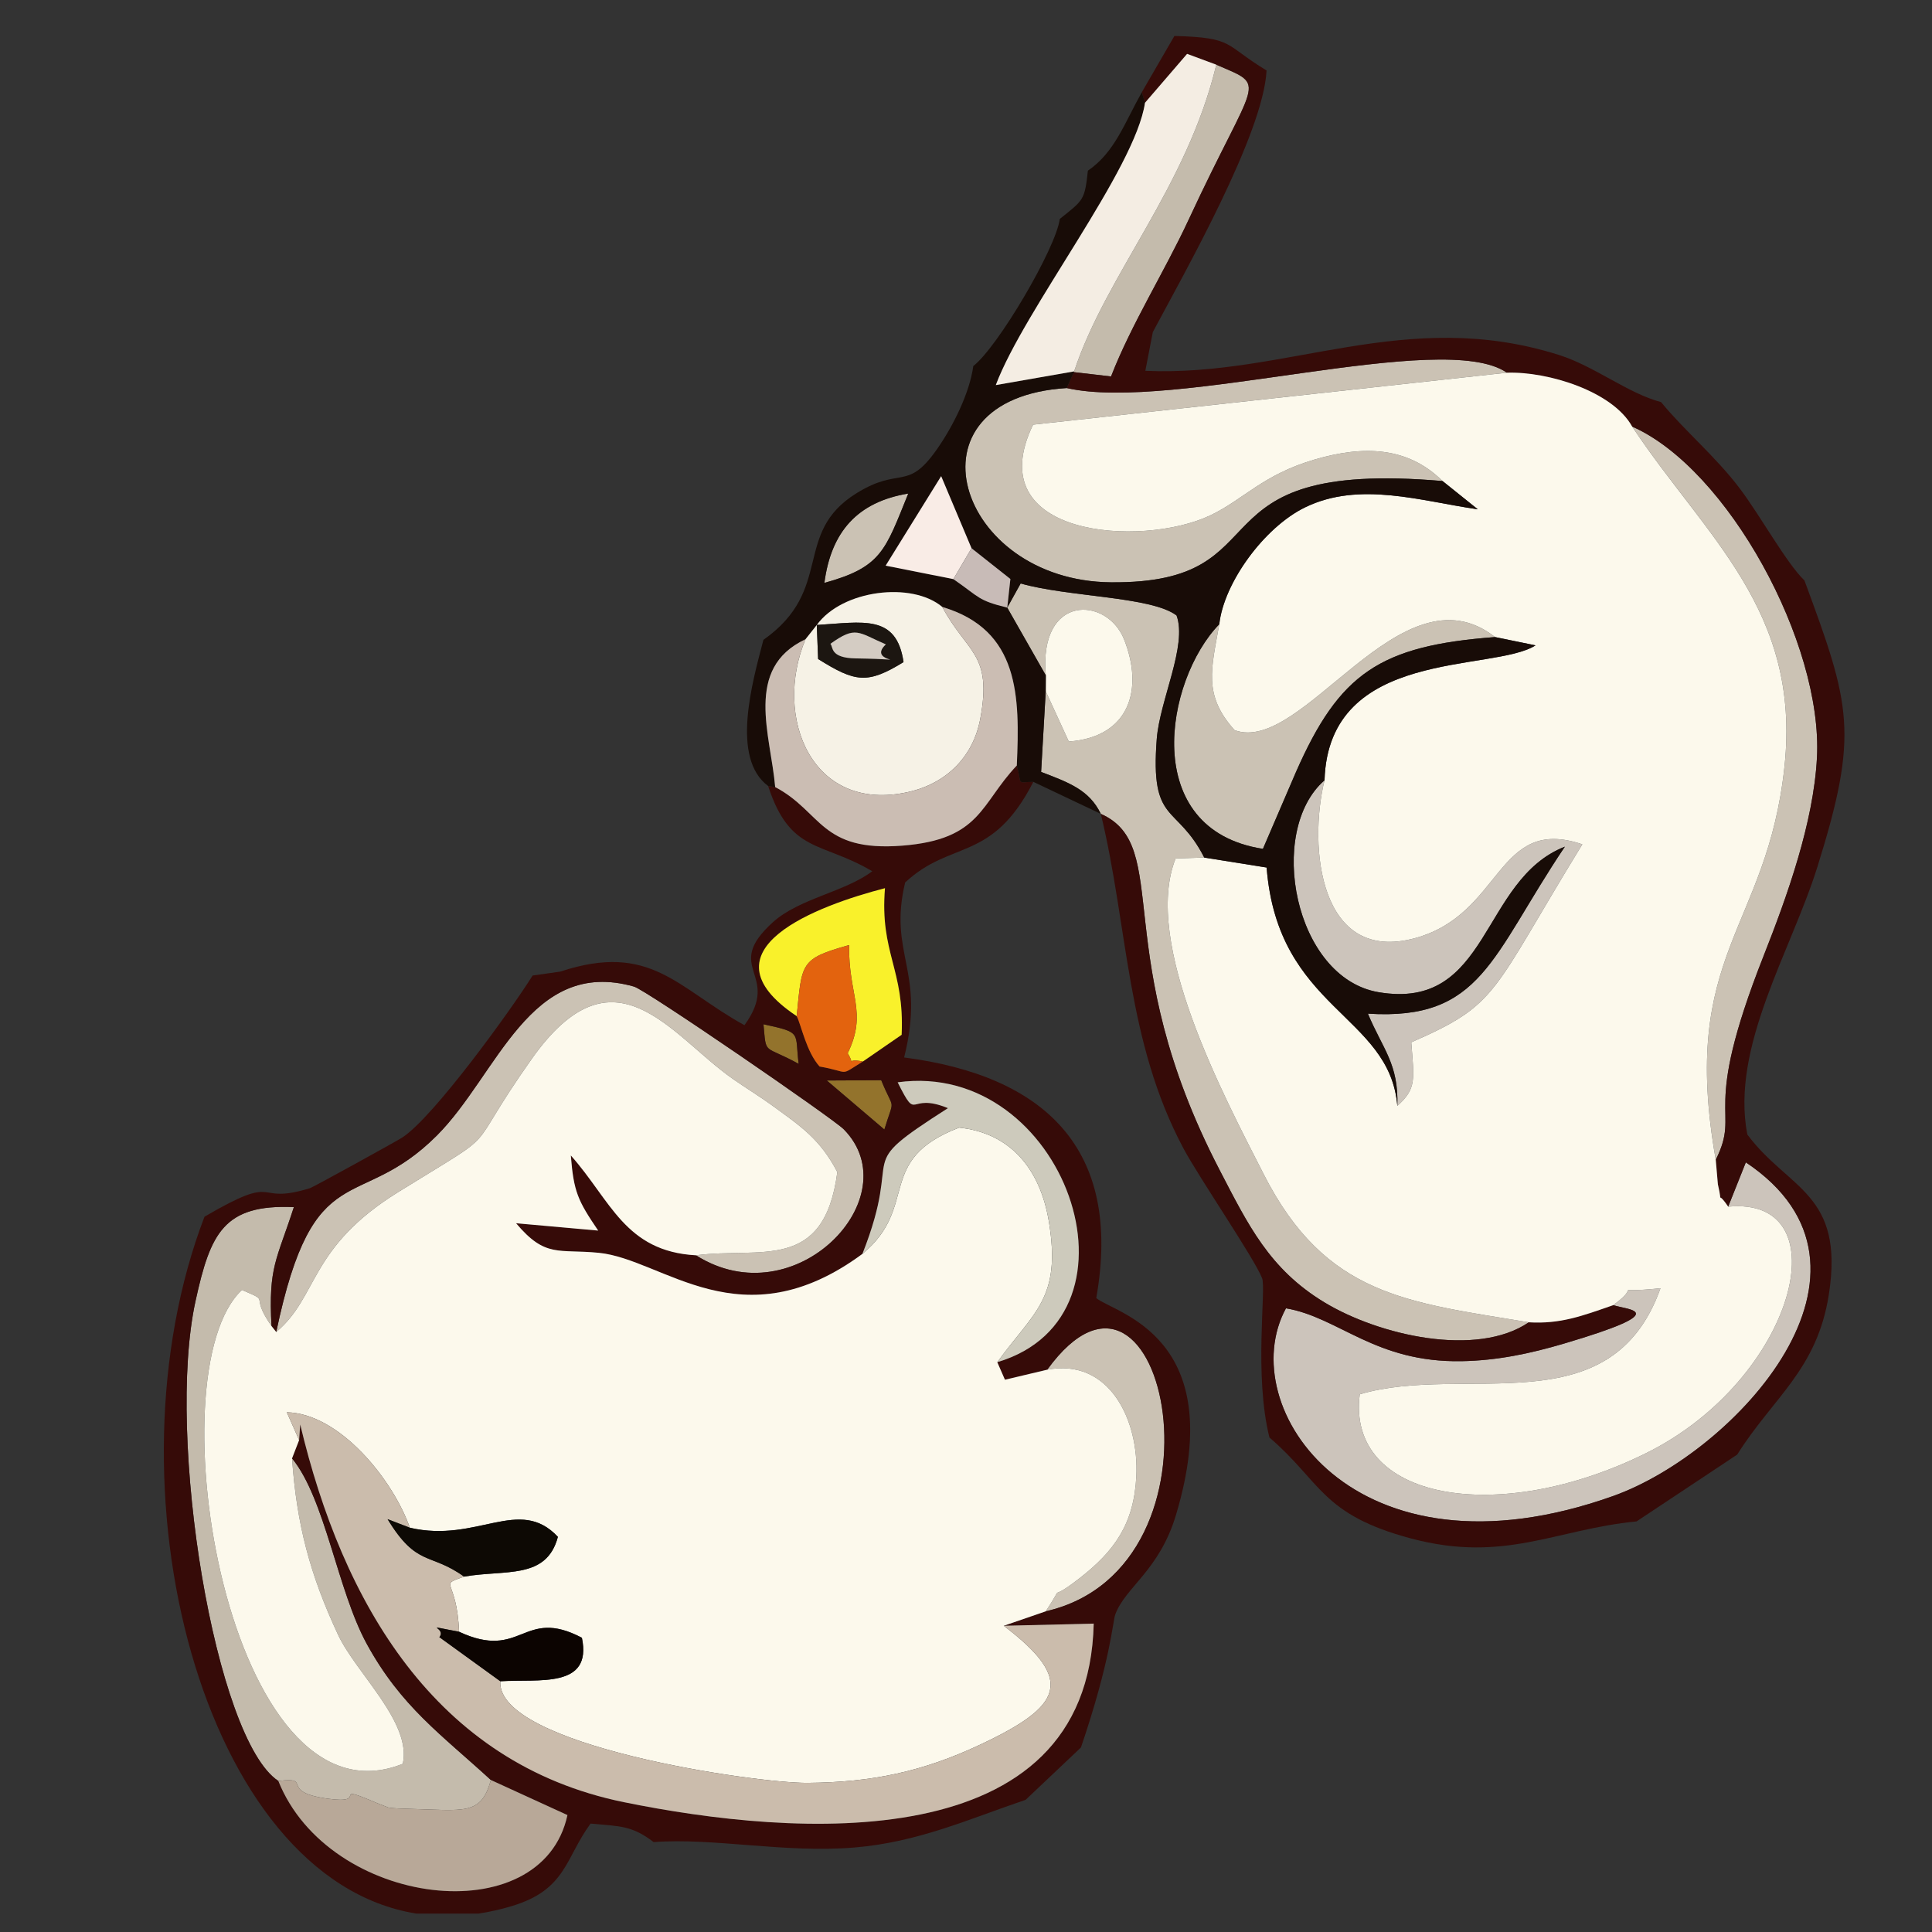 <?xml version="1.0" encoding="UTF-8"?>
<!DOCTYPE svg PUBLIC "-//W3C//DTD SVG 1.1//EN" "http://www.w3.org/Graphics/SVG/1.1/DTD/svg11.dtd">
<!-- Creator: CorelDRAW 2017 -->
<svg xmlns="http://www.w3.org/2000/svg" xml:space="preserve" width="200mm" height="200mm" version="1.1" style="shape-rendering:geometricPrecision; text-rendering:geometricPrecision; image-rendering:optimizeQuality; fill-rule:evenodd; clip-rule:evenodd"
viewBox="0 0 20000 20000"
 xmlns:xlink="http://www.w3.org/1999/xlink">
 <rect x="0" y="0" width="20000" height="20000" fill="#333333" stroke="none"/>
 <defs>
  <style type="text/css">
   <![CDATA[
    .fil6 {fill:none}
    .fil17 {fill:#0C0401}
    .fil15 {fill:#0D0904}
    .fil7 {fill:#180C07}
    .fil19 {fill:#1C1611}
    .fil4 {fill:#360B08}
    .fil0 {fill:#93732C}
    .fil12 {fill:#B8A898}
    .fil1 {fill:#C4BBAC}
    .fil20 {fill:#C8BBB7}
    .fil8 {fill:#CBBCAC}
    .fil10 {fill:#CBBDB3}
    .fil3 {fill:#CBC2B4}
    .fil2 {fill:#CCC4BB}
    .fil13 {fill:#CDCABC}
    .fil21 {fill:#D4CCC3}
    .fil16 {fill:#E3630E}
    .fil11 {fill:#F4EDE3}
    .fil9 {fill:#F6F2E6}
    .fil18 {fill:#F9ECE6}
    .fil14 {fill:#F9F12B}
    .fil5 {fill:#FCF9EC}
   ]]>
  </style>
 </defs>
 <g id="Capa_x0020_1">
  <g id="_1995366809712">
   <g>
    <path class="fil0" d="M9154.95 11692.63c105.35,-347.97 104.41,-174.1 -32.59,-510.25l-562.89 2.89 595.48 507.36z"/>
    <path class="fil0" d="M8267.56 11012.9c-41.4,-329.64 42.52,-321.78 -364.04,-409.62 30.62,328.98 -5.42,206.27 364.04,409.62z"/>
   </g>
   <g>
    <path class="fil1" d="M2881.48 18436.6c368.1,-46.6 -4.7,110.87 508.94,183.03 453.8,63.78 2.53,-171.96 516.3,47.46l113.4 44.13c41.15,9.59 165.58,12.4 207.77,13.51 578.4,15.41 751.8,72.72 853.76,-298 -514.97,-472.62 -929.59,-759.33 -1285.48,-1410.36 -303.48,-555.18 -429.03,-1498.54 -772.85,-1919.42 47.43,684.23 186.8,1207.97 477.15,1827.88 185.39,395.82 765.37,907.99 668.91,1333.95 -1806.35,723.16 -2588.77,-4047.01 -1664.21,-4905.17 316.91,136.44 64.82,28.86 305.43,373.69 -32.81,-617.41 52.72,-678.03 231.6,-1231.52 -727.11,-31.22 -864.2,271.36 -1017.63,970.05 -311.15,1416.88 203.9,4542.86 856.91,4970.77z"/>
    <path class="fil1" d="M11119.43 3844.46l-2.86 8 384.98 44.61c210.47,-542.73 552.79,-1083.23 804.3,-1625.03 698.33,-1504.33 829.27,-1366.57 285.29,-1602.34 -306.98,1274.61 -1136.75,2163.41 -1471.71,3174.76z"/>
   </g>
   <g>
    <path class="fil2" d="M17890.16 12491.25c1184.08,-112.39 698.33,1785.33 -850.06,2551.81 -1540.61,762.65 -3103.88,483.25 -2963.85,-609.29 1087.2,-323.97 2599.83,340.8 3113.22,-1098.07 -571.47,61.31 -160.44,-63.84 -489.47,175.21 150.43,50.3 645.91,56.28 -507.86,397.32 -352.3,104.17 -692.32,176.02 -1060.98,182.61 -897.33,16.07 -1270.69,-454.55 -1818.95,-547.34 -553.98,1018.85 704.64,2897.89 3385.73,1943.77 1266.11,-450.54 3022.88,-2353.92 1374.88,-3454.66l-182.66 458.64z"/>
    <path class="fil2" d="M14465.15 11448.12c201.62,-179.71 173.48,-275.5 144.15,-657.89 915.6,-399.8 818.14,-497.71 1771.06,-2049.8 -893.16,-301.87 -819.5,721.43 -1730.72,970.91 -991.13,271.31 -1107.66,-944.77 -938.18,-1633.79 -602.96,523.15 -315.63,2045.35 559.29,2193.62 1157.16,196.14 1052.22,-1162.78 1928.73,-1506.55 -764,1136.97 -858.93,1803.6 -2038.95,1728.72 152.52,365.68 319.49,518.92 304.62,954.78z"/>
   </g>
   <g>
    <path class="fil3" d="M10427 6290.3l399.22 700.91c-75.44,-847.37 632.51,-816.64 809.52,-373.8 203.04,508 65.93,1011.68 -571.47,1058.98l-238.92 -520.65 -47.74 835.25c288.38,110.28 498.49,186.5 618.14,434.09 751.49,333.06 69.54,1453.74 1229.81,3687.06 295.11,568.03 514.7,1024.44 1083.03,1368.99 567.61,344.13 1578.82,574.53 2117.57,207.27 -1261.02,-209.5 -2102.47,-270.17 -2746.05,-1536.11 -411.14,-808.69 -1258.07,-2392.65 -910.21,-3265.43l296.33 -9.43c-287.18,-563.5 -560.79,-333.79 -491.36,-1229.24 30.89,-398.54 318.58,-966.68 204.79,-1276.97 -261.07,-197.68 -1117.23,-189.45 -1613.82,-331.09l-138.84 250.17z"/>
    <path class="fil3" d="M11042.49 4017.02c-1728.27,108.17 -1140.61,1996.69 457.03,2011.04 1842.97,16.52 755.41,-1279.31 3433.77,-1048.38 -362.28,-358.87 -820.95,-369.49 -1321.88,-223.37 -541.7,158.02 -737.54,415.23 -1084.06,579.51 -708.5,335.9 -2399.82,225.76 -1832.82,-939.83l4905 -537.8c-663.01,-459.47 -3446.84,412.82 -4557.04,158.83z"/>
    <path class="fil3" d="M2859.68 13788.78c439.03,-368.05 334.09,-873.4 1265.41,-1450.21 1136.44,-703.87 632.73,-321.7 1380,-1377.81 855.46,-1209.02 1437.33,-242.47 2080.55,207.63 125.55,87.87 275.59,179.19 406.78,274.67 303.37,220.79 496.01,347.78 675.66,690.35 -137.69,1042.02 -795.12,772.91 -1463.61,861.39 1029.2,651.97 2218.03,-604.6 1530.35,-1304.09 -110.81,-112.7 -2044.91,-1441.51 -2171.15,-1477.46 -1078.71,-307.24 -1412.84,912.04 -2040.2,1540.6 -817.01,818.54 -1274.87,178.27 -1663.79,2034.93z"/>
    <path class="fil3" d="M17761.5 12006.17c268.59,-536.77 -169.14,-427.47 496.24,-2113.23 244.3,-618.94 515.61,-1375.85 551.34,-2047.99 62.95,-1184.52 -924.09,-2993.01 -1912.91,-3429.05 757.14,1141.65 1748.44,1895.67 1577.06,3516.2 -179.51,1697.3 -1091.2,1929.56 -711.73,4074.07z"/>
    <path class="fil3" d="M15476.91 6594.92c-975.34,-763.92 -1987.74,1226.54 -2696.63,963.6 -329.9,-365.65 -238.25,-639.77 -158.27,-1096.82 -563.39,581.74 -828.94,2127.1 451.68,2325.64l341.55 -794.18c450.04,-1022.86 867.11,-1308.51 2061.67,-1398.24z"/>
    <path class="fil3" d="M10840.9 14179.09c644.22,-122.62 951.75,523.49 922.22,1105.42 -24.94,491.61 -226.87,773.04 -589.57,1054.72 -363.99,282.62 -122.52,-2.42 -347.75,341.07 2000.78,-458.72 1224.67,-4167.28 15.1,-2501.21z"/>
    <path class="fil3" d="M8533.92 6034.18c594.14,-163.59 629.03,-335.79 868.59,-925.2 -527.74,87.09 -799.49,397.6 -868.59,925.2z"/>
   </g>
   <g>
    <path class="fil4" d="M10323.87 14101.35l79.25 181.52 437.78 -103.78c1209.57,-1666.07 1985.68,2042.49 -15.1,2501.21l-434.97 149.65 931.31 -22.43c-56.11,2445.2 -3106.05,2207.32 -4863.82,1848.42 -1959.52,-400.08 -2913.75,-2073.04 -3350.47,-3909.99l-11.35 161.92 -73.18 189.08c343.82,420.88 469.37,1364.24 772.85,1919.42 355.89,651.03 770.51,937.74 1285.48,1410.36l792.54 362.88c-264.27,1225.67 -2469.68,955.78 -2992.71,-353.01 -653.01,-427.91 -1168.06,-3553.89 -856.91,-4970.77 153.43,-698.69 290.52,-1001.27 1017.63,-970.05 -178.88,553.49 -264.41,614.11 -231.6,1231.52l49.08 61.48c388.92,-1856.66 846.78,-1216.39 1663.79,-2034.93 627.36,-628.56 961.49,-1847.84 2040.2,-1540.61 126.24,35.96 2060.34,1364.77 2171.15,1477.47 687.68,699.49 -501.15,1956.06 -1530.35,1304.09 -735.39,-40.44 -882.1,-569.9 -1295.38,-1033.79 29.94,377 72.38,466.98 283.23,777.91l-849.93 -76.05c305.01,362.4 436.39,264.44 857.72,306.29 667.79,66.34 1473.01,936.63 2727.55,11.12 444.68,-1126.49 -135.75,-855.46 885.63,-1508.85 -423.19,-173.02 -306.43,162.52 -520.54,-267.36 1722.16,-238.5 2658.59,2411.31 1031.12,2897.28zm-5372.02 5708.08l-640.88 0c-2228.17,-356.17 -3256.76,-4441.14 -2194.14,-7213.99 806.88,-471.71 489.81,-110.47 1092.76,-295.64 32.2,-9.9 879.82,-477.18 951.03,-522.03 320.83,-202.07 1134.22,-1328.62 1353.03,-1679.2l285.54 -40.37c938.41,-310.43 1211.03,171.28 1907.38,554.65 391.12,-538.53 -237.22,-584.16 294.55,-1066.26 270.59,-245.34 749.24,-314.91 1028.34,-527.54 -526.52,-312.02 -849.1,-181.02 -1077.69,-882.35l72.79 10.92c484.67,255.68 466.12,672.83 1314.91,606.65 817.23,-63.7 808.47,-431.83 1186.44,-829.68 59.34,209.33 -12.46,172.09 171.12,169.06 -429.55,840 -850.15,595.97 -1327.11,1042.02 -177.74,746.62 215.69,906.07 -10.35,1811.11 1448.35,187.99 2263.85,938.57 1988.77,2490.86 192.94,159.22 1381.33,390.87 825.46,2244.58 -173.32,577.9 -524.52,746.91 -628.68,1030.86 -26.66,72.64 -46.16,468.85 -355.28,1376.56l-572.67 542c-591.72,200.31 -1113.34,438.98 -1773.52,493.73 -719.54,59.7 -1460.77,-103.03 -2077.27,-56.2 -225.79,-173.2 -349.38,-163.22 -652.95,-191.72 -263.93,360.64 -250.31,683.17 -813.66,853.68 -118.43,35.84 -234.27,61.26 -347.92,78.3zm3607.62 -8624.16l562.89 -2.89c137,336.15 137.94,162.28 32.59,510.24l-595.48 -507.35zm-291.91 -172.37c-369.46,-203.35 -333.42,-80.64 -364.04,-409.62 406.56,87.84 322.64,79.98 364.04,409.62zm664.85 -24.19c-256.34,157.91 -119.57,109.39 -448.21,51.86 -137.45,-153.69 -187.69,-423.02 -236.8,-521.9 -1033.2,-688.93 235.86,-1149.26 913.77,-1324.08 -55.14,672.88 203.82,836.97 172.57,1517.36l-401.33 276.76z"/>
    <path class="fil4" d="M11820.04 954.85l32.79 109.14 435.92 -506.38 302.39 112.09c543.98,235.77 413.04,98.01 -285.29,1602.34 -251.51,541.8 -593.83,1082.3 -804.3,1625.03l-384.98 -44.61 -74.08 164.56c1110.2,253.98 3894.03,-618.3 4557.04,-158.83 428.75,-13.93 1095.88,193.98 1296.64,557.71 988.82,436.03 1975.86,2244.53 1912.91,3429.05 -35.73,672.14 -307.04,1429.05 -551.34,2047.99 -665.38,1685.76 -227.65,1576.46 -496.24,2113.23 1.84,18.35 21.19,250.17 21.97,253.56 58.14,254.29 -26.61,34.48 106.69,231.52l182.66 -458.64c1648,1100.74 -108.77,3004.11 -1374.88,3454.66 -2681.09,954.12 -3939.71,-924.92 -3385.73,-1943.77 548.26,92.79 921.62,563.41 1818.95,547.34 368.66,-6.59 708.68,-78.44 1060.98,-182.61 1153.77,-341.04 658.29,-347.02 507.86,-397.32 -322.94,112.53 -546.9,196.84 -873.84,177.49 -538.75,367.26 -1549.96,136.86 -2117.57,-207.27 -568.33,-344.55 -787.92,-800.96 -1083.03,-1368.99 -1160.27,-2233.32 -478.32,-3354 -1229.81,-3687.06 284.84,1177.34 261.63,2348.49 855.18,3462.94 159.58,299.64 739.87,1148.01 814.5,1344.19 43.38,114.06 -85.86,999.88 75.78,1648.58 536.94,460.39 537.96,797.18 1462.5,1044.51 968.85,259.21 1497.9,-94.2 2338.06,-175.68l1041.77 -691.62c373.97,-594.86 827.63,-878.27 949.03,-1659.65 163.11,-1049.97 -420.18,-1083.14 -844.4,-1654.28 -174.12,-905.35 452.19,-1896.31 725.16,-2768.85 434.34,-1388.31 344.16,-1672.02 -133.58,-2965.96 -186.88,-180.35 -452.68,-664.57 -667.77,-950.22 -249.59,-331.46 -579.51,-605.79 -816.58,-896.48 -340.97,-89.56 -688.41,-371.05 -1054.78,-487.28 -1588.69,-503.9 -2819.42,227.9 -4284.1,163.56l77.53 -401.16c337.18,-632.01 1144.06,-2052.47 1177.43,-2708.26 -443.82,-267.72 -327.64,-340.21 -954.03,-357.14l-337.41 582.57z"/>
   </g>
   <g>
    <path class="fil5" d="M14933.29 4979.68l364.88 292.71c-588.6,-85.08 -1223.87,-294.19 -1786.89,-20.79 -424.99,206.37 -842.87,783.08 -889.27,1210.1 -79.98,457.05 -171.63,731.17 158.27,1096.82 708.89,262.94 1721.29,-1727.52 2696.63,-963.6l418.85 85.98c-442.32,281.23 -2143.09,20.13 -2184.3,1396.65 -169.48,689.02 -52.95,1905.1 938.18,1633.79 911.22,-249.48 837.56,-1272.78 1730.72,-970.91 -952.92,1552.09 -855.46,1650 -1771.06,2049.8 29.33,382.39 57.47,478.18 -144.15,657.89 -78.5,-950.78 -1237.16,-993.68 -1353.03,-2467.53l-645.89 -103.16 -296.33 9.43c-347.86,872.78 499.07,2456.74 910.21,3265.43 643.58,1265.94 1485.03,1326.61 2746.05,1536.11 326.94,19.35 550.89,-64.96 873.84,-177.49 329.03,-239.05 -82,-113.9 489.47,-175.21 -513.39,1438.87 -2026.02,774.1 -3113.22,1098.07 -140.03,1092.54 1423.24,1371.94 2963.85,609.29 1548.39,-766.48 2034.14,-2664.2 850.06,-2551.81 -133.3,-197.04 -48.55,22.77 -106.69,-231.51 -0.78,-3.4 -20.13,-235.22 -21.97,-253.57 -379.47,-2144.51 532.22,-2376.77 711.73,-4074.07 171.38,-1620.53 -819.92,-2374.55 -1577.06,-3516.2 -200.76,-363.73 -867.89,-571.64 -1296.64,-557.71l-4905 537.8c-567,1165.59 1124.32,1275.73 1832.82,939.83 346.52,-164.28 542.36,-421.49 1084.06,-579.51 500.93,-146.12 959.6,-135.5 1321.88,223.37z"/>
    <path class="fil5" d="M2859.68 13788.78l-49.08 -61.48c-240.61,-344.83 11.48,-237.25 -305.43,-373.69 -924.56,858.16 -142.14,5628.33 1664.21,4905.17 96.46,-425.96 -483.52,-938.13 -668.91,-1333.95 -290.35,-619.91 -429.72,-1143.65 -477.15,-1827.88l73.18 -189.08 -127.49 -288.16c549.7,13.02 1100.1,701.33 1273.89,1195.4 698.08,161.94 1131.02,-333.59 1532.46,94.21 -117.87,445.62 -544.28,337.12 -971.44,411.64 -274.53,98.99 -73.13,11.01 -51.66,570.81 654.09,304.78 656.95,-260.21 1271.5,62.15 110.61,529.48 -446.82,425.18 -844.54,450.35 -41.68,665.88 2641.3,1056.67 3181.69,1052.02 666.49,-5.73 1191.36,-115.7 1789.36,-397.41 840.45,-395.9 990.05,-659.81 240.56,-1228.92l434.97 -149.66c225.23,-343.49 -16.24,-58.45 347.75,-341.07 362.7,-281.68 564.63,-563.11 589.57,-1054.72 29.53,-581.93 -278,-1228.04 -922.22,-1105.42l-437.78 103.78 -79.25 -181.52c378.78,-523.62 667.41,-657.09 533.66,-1458.39 -91.32,-547.14 -402.17,-915.35 -928.96,-969.99 -875.45,337.51 -405.3,814.39 -1000.91,1307.31 -1254.54,925.51 -2059.76,55.22 -2727.55,-11.12 -421.33,-41.85 -552.71,56.11 -857.72,-306.29l849.93 76.05c-210.85,-310.93 -253.29,-400.91 -283.23,-777.91 413.28,463.89 559.99,993.35 1295.38,1033.79 668.49,-88.48 1325.92,180.63 1463.61,-861.39 -179.65,-342.57 -372.29,-469.56 -675.66,-690.35 -131.19,-95.48 -281.23,-186.8 -406.78,-274.67 -643.22,-450.1 -1225.09,-1416.65 -2080.55,-207.63 -747.27,1056.11 -243.56,673.94 -1380,1377.81 -931.32,576.81 -826.38,1082.16 -1265.41,1450.21z"/>
    <path class="fil5" d="M10826.22 6991.21l-0.87 164.53 238.92 520.65c637.4,-47.3 774.51,-550.98 571.47,-1058.98 -177.01,-442.84 -884.96,-473.57 -809.52,373.8z"/>
   </g>
   <path class="fil6" d="M906.31 19809.43l5269.38 0 590.69 -740.26c-225.79,-173.2 -349.38,-163.22 -652.95,-191.72 -263.93,360.64 -250.31,683.17 -813.66,853.68 -118.43,35.84 -234.27,61.17 -347.92,78.3m-640.88 0c-2228.23,-356.06 -3256.76,-4441.17 -2194.14,-7213.99l-570.14 931.43 553.07 -13336.3 -1193.45 0 0 19618.86"/>
   <path class="fil7" d="M10057.09 5675.28l402.31 318.35 -32.4 296.67c-308.59,-76.8 -280.43,-103.58 -557.63,-295.33l-701.11 -139.39 574.62 -926.43 314.21 746.13zm-1523.17 358.9c69.1,-527.6 340.85,-838.11 868.59,-925.2 -239.56,589.41 -274.45,761.61 -868.59,925.2zm2727.97 -4267.5c-34.07,309.93 -45.47,302.37 -290.94,499.74 -40.63,305.59 -641.69,1326.97 -895.53,1522.87 -37.12,277.28 -209.8,627.2 -384.37,872.92 -302.7,426.05 -373.05,163.56 -824.37,443.49 -670.11,415.59 -223.62,995.41 -963.85,1518.14 -116.71,446.09 -338.55,1223.81 48.94,1512.86l72.79 10.92c-44.99,-535.85 -327.22,-1230.15 314.02,-1530.26l116.84 -147.63c262.88,-364.15 985.29,-451.96 1299.2,-186.52 801.18,237.72 803.15,926.67 771.29,1641.38 59.34,209.33 -12.46,172.09 171.12,169.06l698.72 331.43c-119.65,-247.59 -329.76,-323.81 -618.14,-434.09l47.74 -835.25 0.87 -164.53 -399.22 -700.91 138.84 -250.17c496.59,141.64 1352.75,133.41 1613.82,331.09 113.79,310.29 -173.9,878.43 -204.79,1276.97 -69.43,895.45 204.18,665.74 491.36,1229.24l645.89 103.16c115.87,1473.85 1274.53,1516.75 1353.03,2467.53 14.87,-435.86 -152.1,-589.1 -304.62,-954.78 1180.02,74.88 1274.95,-591.75 2038.95,-1728.72 -876.51,343.77 -771.57,1702.69 -1928.73,1506.55 -874.92,-148.27 -1162.25,-1670.47 -559.29,-2193.62 41.21,-1376.52 1741.98,-1115.42 2184.3,-1396.65l-418.85 -85.98c-1194.56,89.73 -1611.63,375.38 -2061.67,1398.24l-341.55 794.18c-1280.62,-198.54 -1015.07,-1743.9 -451.68,-2325.64 46.4,-427.02 464.28,-1003.73 889.27,-1210.1 563.02,-273.4 1198.29,-64.29 1786.89,20.79l-364.88 -292.71c-2678.36,-230.93 -1590.8,1064.9 -3433.77,1048.38 -1597.64,-14.35 -2185.3,-1902.87 -457.03,-2011.04l74.08 -164.56 2.86 -8 -811.16 141.98c294.27,-782.95 1443.34,-2232.35 1544.56,-2922.45l-32.79 -109.14c-179.65,318.52 -279.34,621.42 -558.15,811.83z"/>
   <path class="fil8" d="M3096.5 14907.87l11.35 -161.92c436.72,1836.95 1390.95,3509.91 3350.47,3909.99 1757.77,358.9 4807.71,596.78 4863.82,-1848.42l-931.31 22.44c749.49,569.11 599.89,833.02 -240.56,1228.92 -598,281.71 -1122.87,391.68 -1789.36,397.41 -540.39,4.65 -3223.37,-386.14 -3181.69,-1052.02l-630.95 -456.58c83.42,-100.41 -214.55,-133.33 203.99,-55.92 -21.47,-559.8 -222.87,-471.82 51.66,-570.81 -352.14,-252.56 -488.44,-96.46 -791.59,-594.67l230.57 88.82c-173.79,-494.07 -724.19,-1182.38 -1273.89,-1195.4l127.49 288.16z"/>
   <path class="fil9" d="M8455.42 6469.73c476.02,-28.64 825.49,-116 897.95,384.4 -373.27,228.79 -496.37,210.94 -884.13,-32.03l-13.82 -352.37zm0 0l-116.84 147.63c-337.54,805.46 64.37,1805.94 1065.09,1581.18 392.6,-88.2 669.41,-362.82 743.52,-754.61 129.1,-682.62 -137.01,-681.37 -392.57,-1160.72 -313.91,-265.44 -1036.32,-177.63 -1299.2,186.52z"/>
   <path class="fil10" d="M8338.58 6617.36c-641.24,300.11 -359.01,994.41 -314.02,1530.26 484.67,255.68 466.12,672.83 1314.91,606.65 817.23,-63.7 808.47,-431.83 1186.44,-829.68 31.86,-714.71 29.89,-1403.66 -771.29,-1641.38 255.56,479.35 521.67,478.1 392.57,1160.72 -74.11,391.79 -350.92,666.41 -743.52,754.61 -1000.72,224.76 -1402.63,-775.72 -1065.09,-1581.18z"/>
   <path class="fil11" d="M11852.83 1063.99c-101.22,690.1 -1250.29,2139.5 -1544.56,2922.45l811.16 -141.98c334.96,-1011.35 1164.73,-1900.15 1471.71,-3174.76l-302.39 -112.09 -435.92 506.38z"/>
   <path class="fil12" d="M2881.48 18436.6c523.03,1308.79 2728.44,1578.68 2992.71,353.01l-792.54 -362.88c-101.96,370.72 -275.36,313.41 -853.76,298 -42.19,-1.11 -166.62,-3.92 -207.77,-13.51l-113.4 -44.13c-513.77,-219.42 -62.5,16.32 -516.3,-47.46 -513.64,-72.16 -140.84,-229.63 -508.94,-183.03z"/>
   <path class="fil13" d="M8927.66 12980.28c595.61,-492.92 125.46,-969.8 1000.91,-1307.31 526.79,54.64 837.64,422.85 928.96,969.99 133.75,801.3 -154.88,934.77 -533.66,1458.39 1627.47,-485.97 691.04,-3135.78 -1031.12,-2897.28 214.11,429.88 97.35,94.34 520.54,267.36 -1021.38,653.39 -440.95,382.36 -885.63,1508.85z"/>
   <path class="fil14" d="M8247.4 10518.67c55.39,-554.35 33.79,-592.44 542.45,-735.39 -8.57,521.23 192.31,694.43 -14.35,1119.84 102.52,172.07 -64.2,40.57 156.91,85.59l401.33 -276.76c31.25,-680.39 -227.71,-844.48 -172.57,-1517.36 -677.91,174.82 -1946.97,635.15 -913.77,1324.08z"/>
   <path class="fil15" d="M4803.92 16320.96c427.16,-74.52 853.57,33.98 971.44,-411.64 -401.44,-427.8 -834.38,67.73 -1532.46,-94.21l-230.57 -88.82c303.15,498.21 439.45,342.11 791.59,594.67z"/>
   <path class="fil16" d="M8247.4 10518.67c49.11,98.88 99.35,368.21 236.8,521.9 328.64,57.53 191.86,106.05 448.21,-51.86 -221.11,-45.02 -54.39,86.48 -156.91,-85.59 206.66,-425.41 5.78,-598.61 14.35,-1119.84 -508.66,142.95 -487.06,181.04 -542.45,735.39z"/>
   <path class="fil17" d="M5179.22 17404.27c397.72,-25.17 955.15,79.13 844.54,-450.35 -614.55,-322.36 -617.41,242.63 -1271.5,-62.15 -418.54,-77.41 -120.57,-44.49 -203.99,55.92l630.95 456.58z"/>
   <polygon class="fil18" points="9869.37,5994.97 10057.09,5675.28 9742.88,4929.15 9168.26,5855.58 "/>
   <path class="fil19" d="M8596.23 6664.8c265.03,-189.81 284.49,-118.82 574.06,5.84 -218.75,203.82 404.86,156.13 -312.57,145.06 -270.8,-4.2 -230.46,-121.65 -261.49,-150.9zm-140.81 -195.07l13.82 352.37c387.76,242.97 510.86,260.82 884.13,32.03 -72.46,-500.4 -421.93,-413.04 -897.95,-384.4z"/>
   <path class="fil20" d="M9869.37 5994.97c277.2,191.75 249.04,218.53 557.63,295.33l32.4 -296.67 -402.31 -318.35 -187.72 319.69z"/>
   <path class="fil21" d="M8596.23 6664.8c31.03,29.25 -9.31,146.7 261.49,150.9 717.43,11.07 93.82,58.76 312.57,-145.06 -289.57,-124.66 -309.03,-195.65 -574.06,-5.84z"/>
  </g>
 </g>
</svg>
